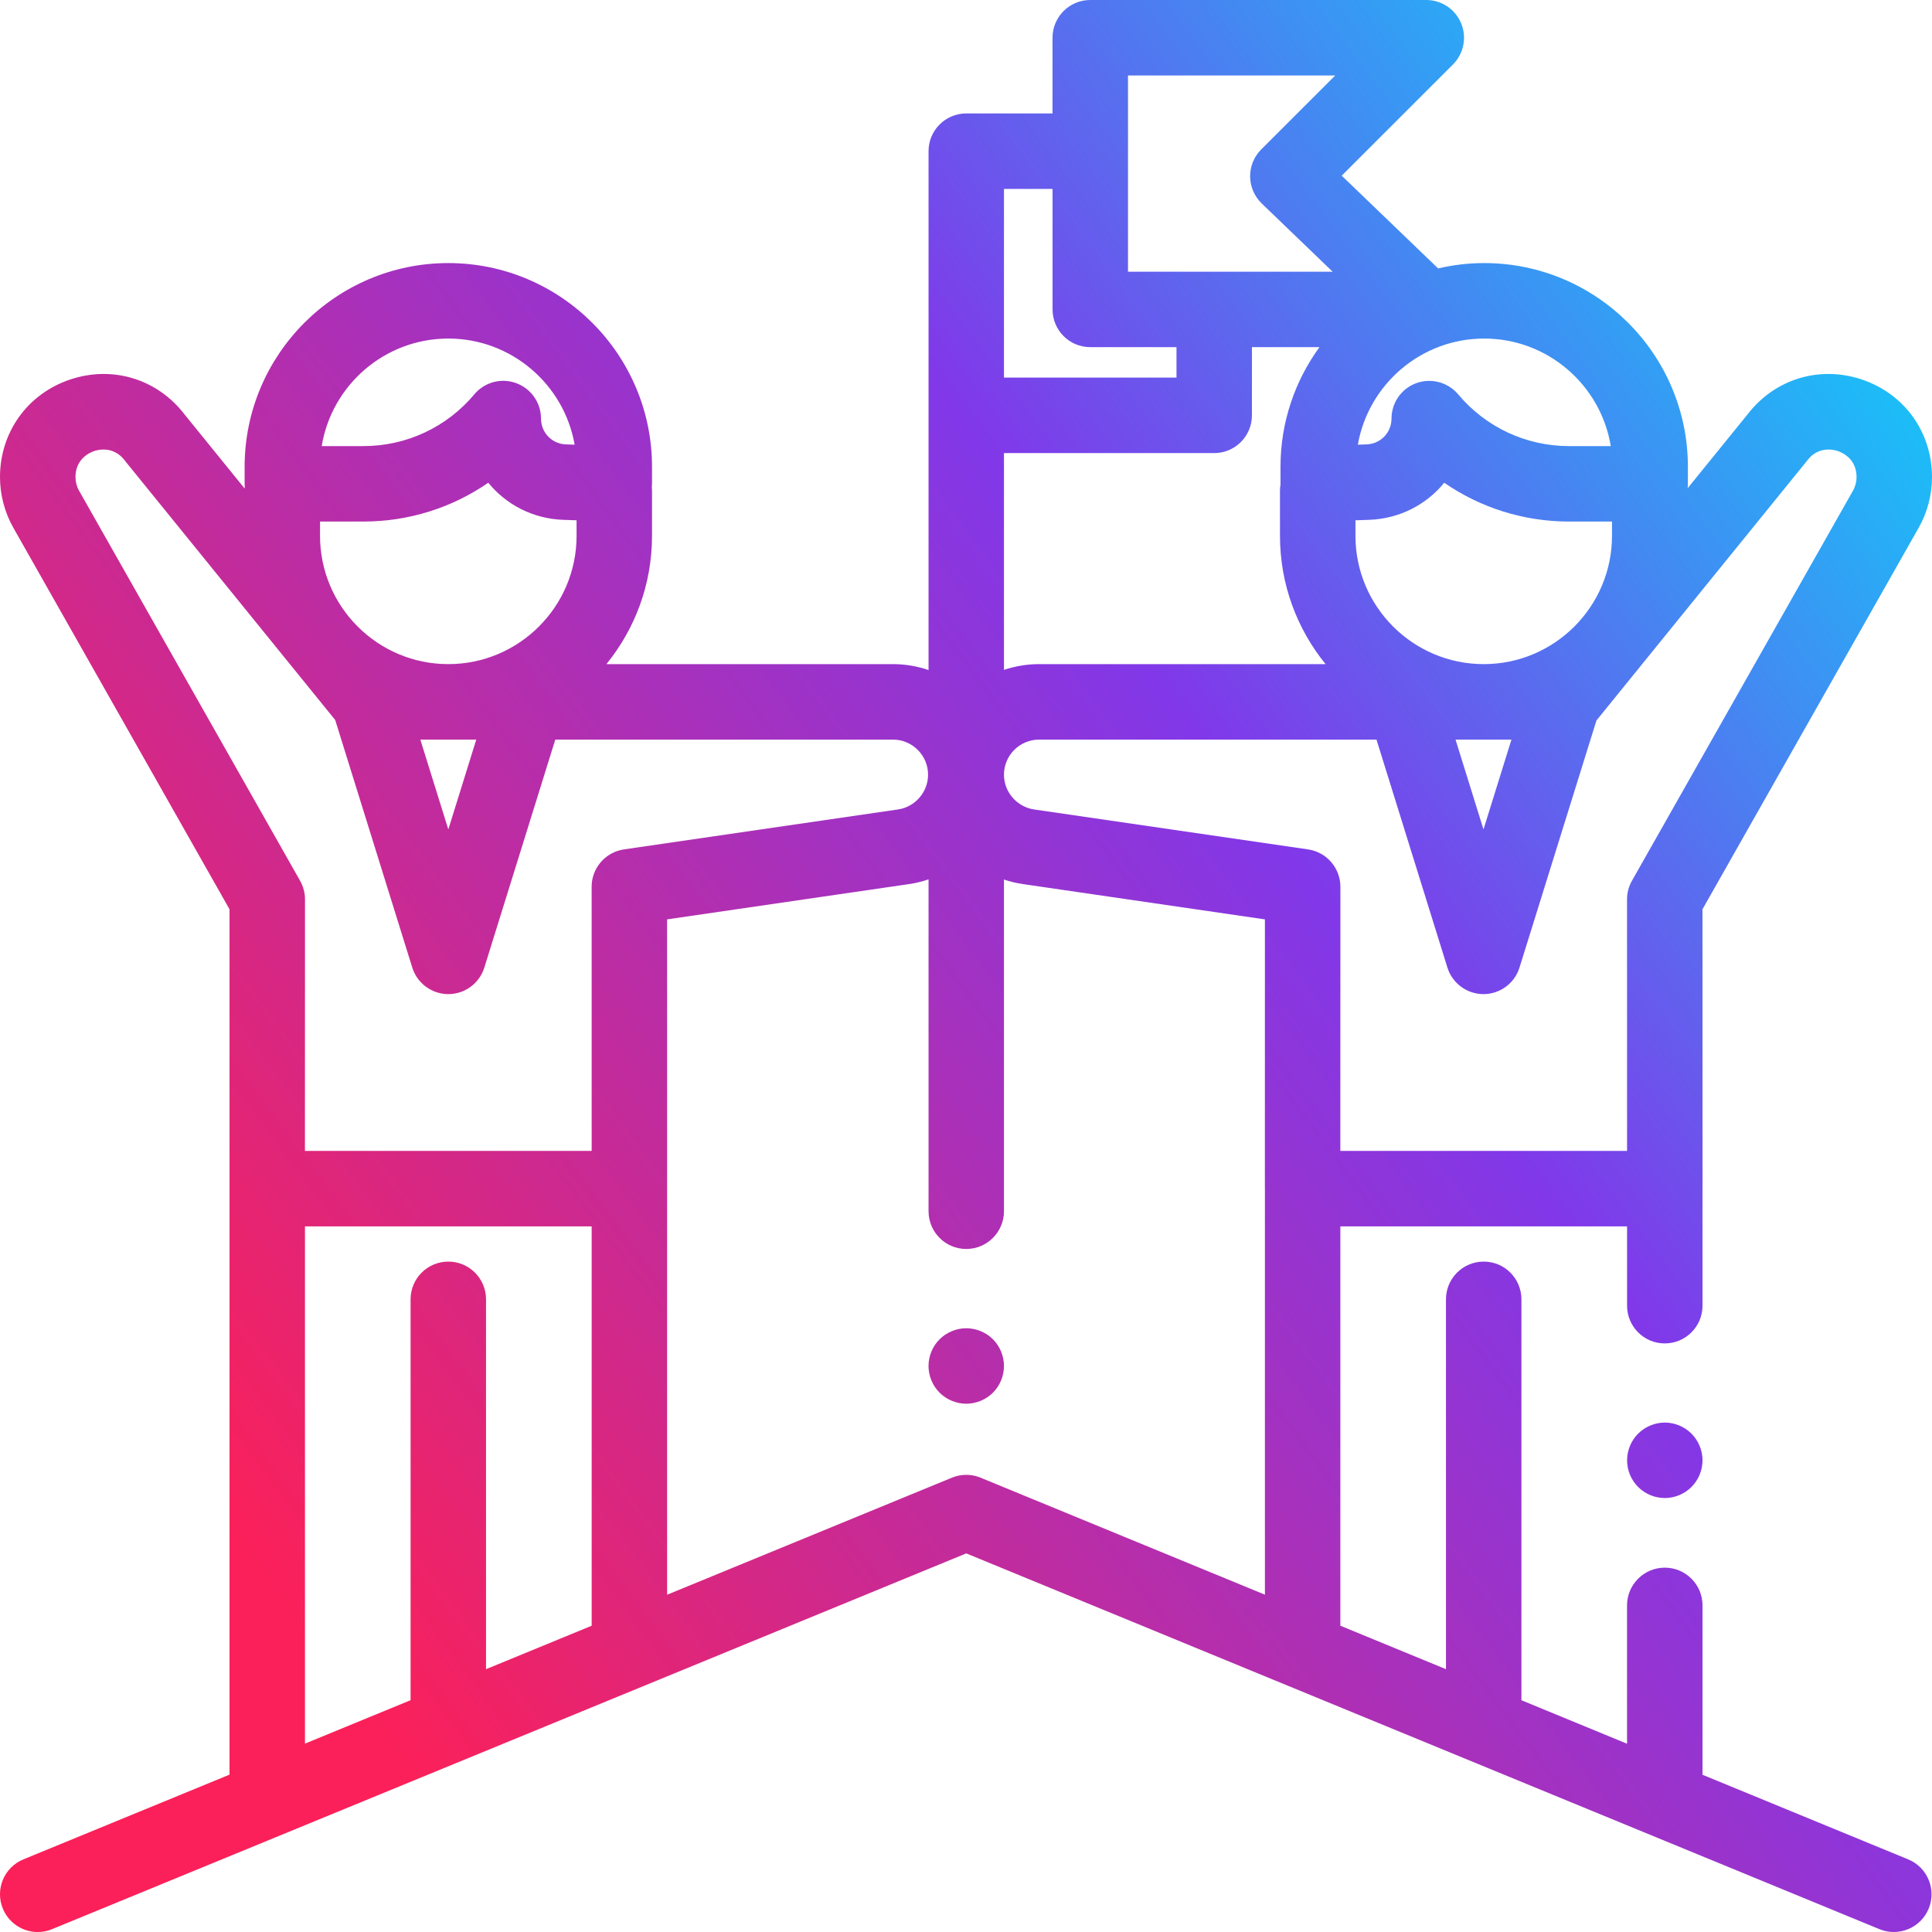 <svg width="60" height="60" viewBox="0 0 60 60" fill="none" xmlns="http://www.w3.org/2000/svg">
<path fill-rule="evenodd" clip-rule="evenodd" d="M40.624 26.379L32.112 25.138C31.581 25.06 31.179 24.597 31.179 24.059C31.179 23.458 31.668 22.969 32.27 22.969H42.748L44.951 30.05C45.104 30.539 45.558 30.873 46.071 30.873C46.583 30.873 47.036 30.539 47.189 30.05L49.579 22.375L56.103 14.33C56.108 14.324 56.112 14.318 56.117 14.312C56.119 14.309 56.12 14.307 56.122 14.304C56.123 14.303 56.124 14.302 56.125 14.301C56.469 13.848 56.94 13.962 57.077 14.008C57.213 14.055 57.657 14.248 57.657 14.816C57.657 14.963 57.619 15.109 57.547 15.237L50.682 27.352C50.582 27.529 50.529 27.727 50.529 27.93L50.53 35.742H41.625L41.627 27.539C41.627 26.958 41.199 26.464 40.624 26.379ZM39.282 36.922C39.282 36.923 39.282 36.924 39.283 36.925C39.283 36.926 39.283 36.927 39.283 36.928V49.524L30.453 45.891C30.169 45.773 29.847 45.773 29.562 45.891L20.718 49.526V36.928L20.717 28.552L28.226 27.457C28.436 27.427 28.641 27.377 28.837 27.31V37.616C28.837 38.263 29.361 38.788 30.008 38.788C30.654 38.788 31.179 38.263 31.179 37.616V27.315C31.371 27.38 31.569 27.427 31.775 27.457L39.283 28.552L39.282 36.914V36.922ZM18.374 27.539L18.375 35.742H9.47L9.472 27.93C9.472 27.727 9.418 27.529 9.319 27.352L2.454 15.237C2.381 15.109 2.344 14.963 2.344 14.816C2.344 14.248 2.788 14.054 2.924 14.008C3.06 13.962 3.531 13.848 3.875 14.301L3.886 14.315L3.897 14.33L10.41 22.36L12.804 30.05C12.957 30.539 13.41 30.873 13.923 30.873C14.436 30.873 14.889 30.539 15.041 30.05L17.245 22.969H27.731C28.332 22.969 28.822 23.458 28.822 24.059C28.822 24.597 28.42 25.061 27.889 25.138L19.376 26.379C18.801 26.464 18.373 26.958 18.374 27.539ZM18.375 50.489H18.374L15.094 51.838V40.352C15.094 39.704 14.569 39.18 13.923 39.18C13.276 39.18 12.751 39.704 12.751 40.352V52.801L9.471 54.15V38.086H18.375V50.489ZM14.791 22.969L13.923 25.759L13.054 22.969H14.791ZM11.287 16.197C12.691 16.197 14.036 15.771 15.164 14.992C15.717 15.67 16.549 16.111 17.495 16.144L17.906 16.158V16.641C17.906 18.838 16.118 20.625 13.923 20.625C11.726 20.625 9.939 18.838 9.939 16.641V16.197H11.287ZM13.923 10.514C15.884 10.514 17.519 11.94 17.846 13.81L17.575 13.801C17.141 13.786 16.801 13.434 16.801 12.999C16.801 12.506 16.492 12.066 16.029 11.898C15.566 11.729 15.048 11.868 14.731 12.246C13.875 13.268 12.621 13.854 11.287 13.854H9.991C10.3 11.963 11.946 10.514 13.923 10.514ZM31.179 14.071H37.708C38.355 14.071 38.88 13.546 38.88 12.899V10.781H40.977C40.217 11.827 39.767 13.11 39.767 14.498V15.025C39.767 15.032 39.768 15.039 39.768 15.045C39.758 15.105 39.751 15.167 39.751 15.229V16.641C39.751 18.15 40.283 19.537 41.167 20.625H32.27C31.889 20.625 31.523 20.689 31.179 20.804V14.071ZM31.179 5.867H32.688V9.609C32.688 10.257 33.212 10.781 33.859 10.781H36.537V11.726H31.179V5.867ZM35.031 2.344H41.466L39.166 4.643C38.944 4.867 38.82 5.169 38.824 5.483C38.827 5.798 38.957 6.099 39.183 6.318L41.386 8.438H35.031V2.344ZM46.939 22.969L46.071 25.759L45.203 22.969H46.939ZM42.52 16.144C43.466 16.11 44.299 15.67 44.852 14.992C45.98 15.771 47.325 16.197 48.728 16.197H50.062V16.641C50.062 18.838 48.275 20.625 46.078 20.625C43.883 20.625 42.095 18.838 42.095 16.641V16.158L42.52 16.144ZM46.093 10.514C48.069 10.514 49.715 11.963 50.024 13.854H48.728C47.395 13.854 46.141 13.268 45.285 12.247C45.057 11.976 44.726 11.828 44.387 11.828C44.252 11.828 44.118 11.85 43.987 11.898C43.523 12.066 43.215 12.506 43.215 12.999C43.215 13.434 42.875 13.786 42.44 13.801L42.169 13.81C42.496 11.94 44.131 10.514 46.093 10.514ZM59.259 57.744L52.873 55.117V49.857C52.873 49.21 52.349 48.685 51.701 48.685C51.054 48.685 50.529 49.211 50.529 49.857V54.153L47.249 52.802V40.352C47.249 39.704 46.725 39.18 46.078 39.18C45.431 39.18 44.906 39.704 44.906 40.352V51.838L41.626 50.488V38.086H50.53V40.549C50.53 41.196 51.054 41.721 51.701 41.721C52.349 41.721 52.873 41.196 52.873 40.549V36.927V36.922C52.873 36.92 52.873 36.919 52.874 36.918C52.874 36.917 52.874 36.916 52.874 36.914L52.872 28.238L59.585 16.393C59.857 15.913 60 15.367 60 14.817C60 13.422 59.147 12.233 57.825 11.787C56.51 11.344 55.118 11.768 54.274 12.866L52.411 15.162C52.417 15.117 52.419 15.071 52.419 15.025V14.498C52.419 11.009 49.582 8.17 46.093 8.17C45.601 8.17 45.122 8.229 44.662 8.336L41.668 5.456L45.124 2.001C45.458 1.666 45.559 1.162 45.377 0.724C45.196 0.286 44.768 0 44.294 0H33.859C33.212 0 32.687 0.525 32.687 1.172V3.523H30.008C29.361 3.523 28.837 4.048 28.837 4.695V20.809C28.49 20.691 28.118 20.625 27.731 20.625H18.832C19.718 19.537 20.249 18.15 20.249 16.641V15.229C20.249 15.194 20.247 15.16 20.243 15.127C20.247 15.093 20.249 15.059 20.249 15.025V14.498C20.249 11.009 17.411 8.17 13.923 8.17C10.434 8.17 7.597 11.009 7.597 14.498V15.025C7.597 15.06 7.598 15.093 7.601 15.127C7.6 15.137 7.6 15.148 7.599 15.158L7.598 15.172L5.727 12.865C4.883 11.768 3.491 11.344 2.176 11.787C0.854 12.232 0 13.422 0 14.817C0 15.367 0.144 15.913 0.416 16.393L7.128 28.238V55.113L0.727 57.744C0.128 57.99 -0.158 58.675 0.088 59.273C0.274 59.727 0.712 60.001 1.172 60.001C1.321 60.001 1.472 59.973 1.617 59.912L30.008 48.242L58.368 59.912C58.966 60.158 59.651 59.873 59.898 59.273C60.143 58.675 59.858 57.99 59.259 57.744ZM51.702 44.179C51.393 44.179 51.092 44.305 50.874 44.523C50.654 44.741 50.531 45.044 50.531 45.351C50.531 45.66 50.655 45.962 50.874 46.18C51.092 46.398 51.393 46.523 51.702 46.523C52.01 46.523 52.312 46.398 52.53 46.18C52.748 45.962 52.873 45.66 52.873 45.351C52.873 45.044 52.748 44.741 52.53 44.523C52.311 44.305 52.01 44.179 51.702 44.179ZM29.18 41.593C29.398 41.376 29.699 41.25 30.008 41.25C30.316 41.25 30.619 41.376 30.837 41.593C31.055 41.811 31.179 42.114 31.179 42.422C31.179 42.73 31.055 43.032 30.837 43.251C30.619 43.468 30.316 43.594 30.008 43.594C29.7 43.594 29.398 43.468 29.18 43.251C28.961 43.032 28.836 42.73 28.836 42.422C28.836 42.114 28.961 41.811 29.18 41.593Z" fill="url(#paint0_linear)"/>
<defs>
<linearGradient id="paint0_linear" x1="29.498" y1="77.736" x2="81.612" y2="38.828" gradientUnits="userSpaceOnUse">
<stop stop-color="#FB2059"/>
<stop offset="0.602" stop-color="#8138E9"/>
<stop offset="1" stop-color="#12CAF9"/>
</linearGradient>
</defs>
</svg>
